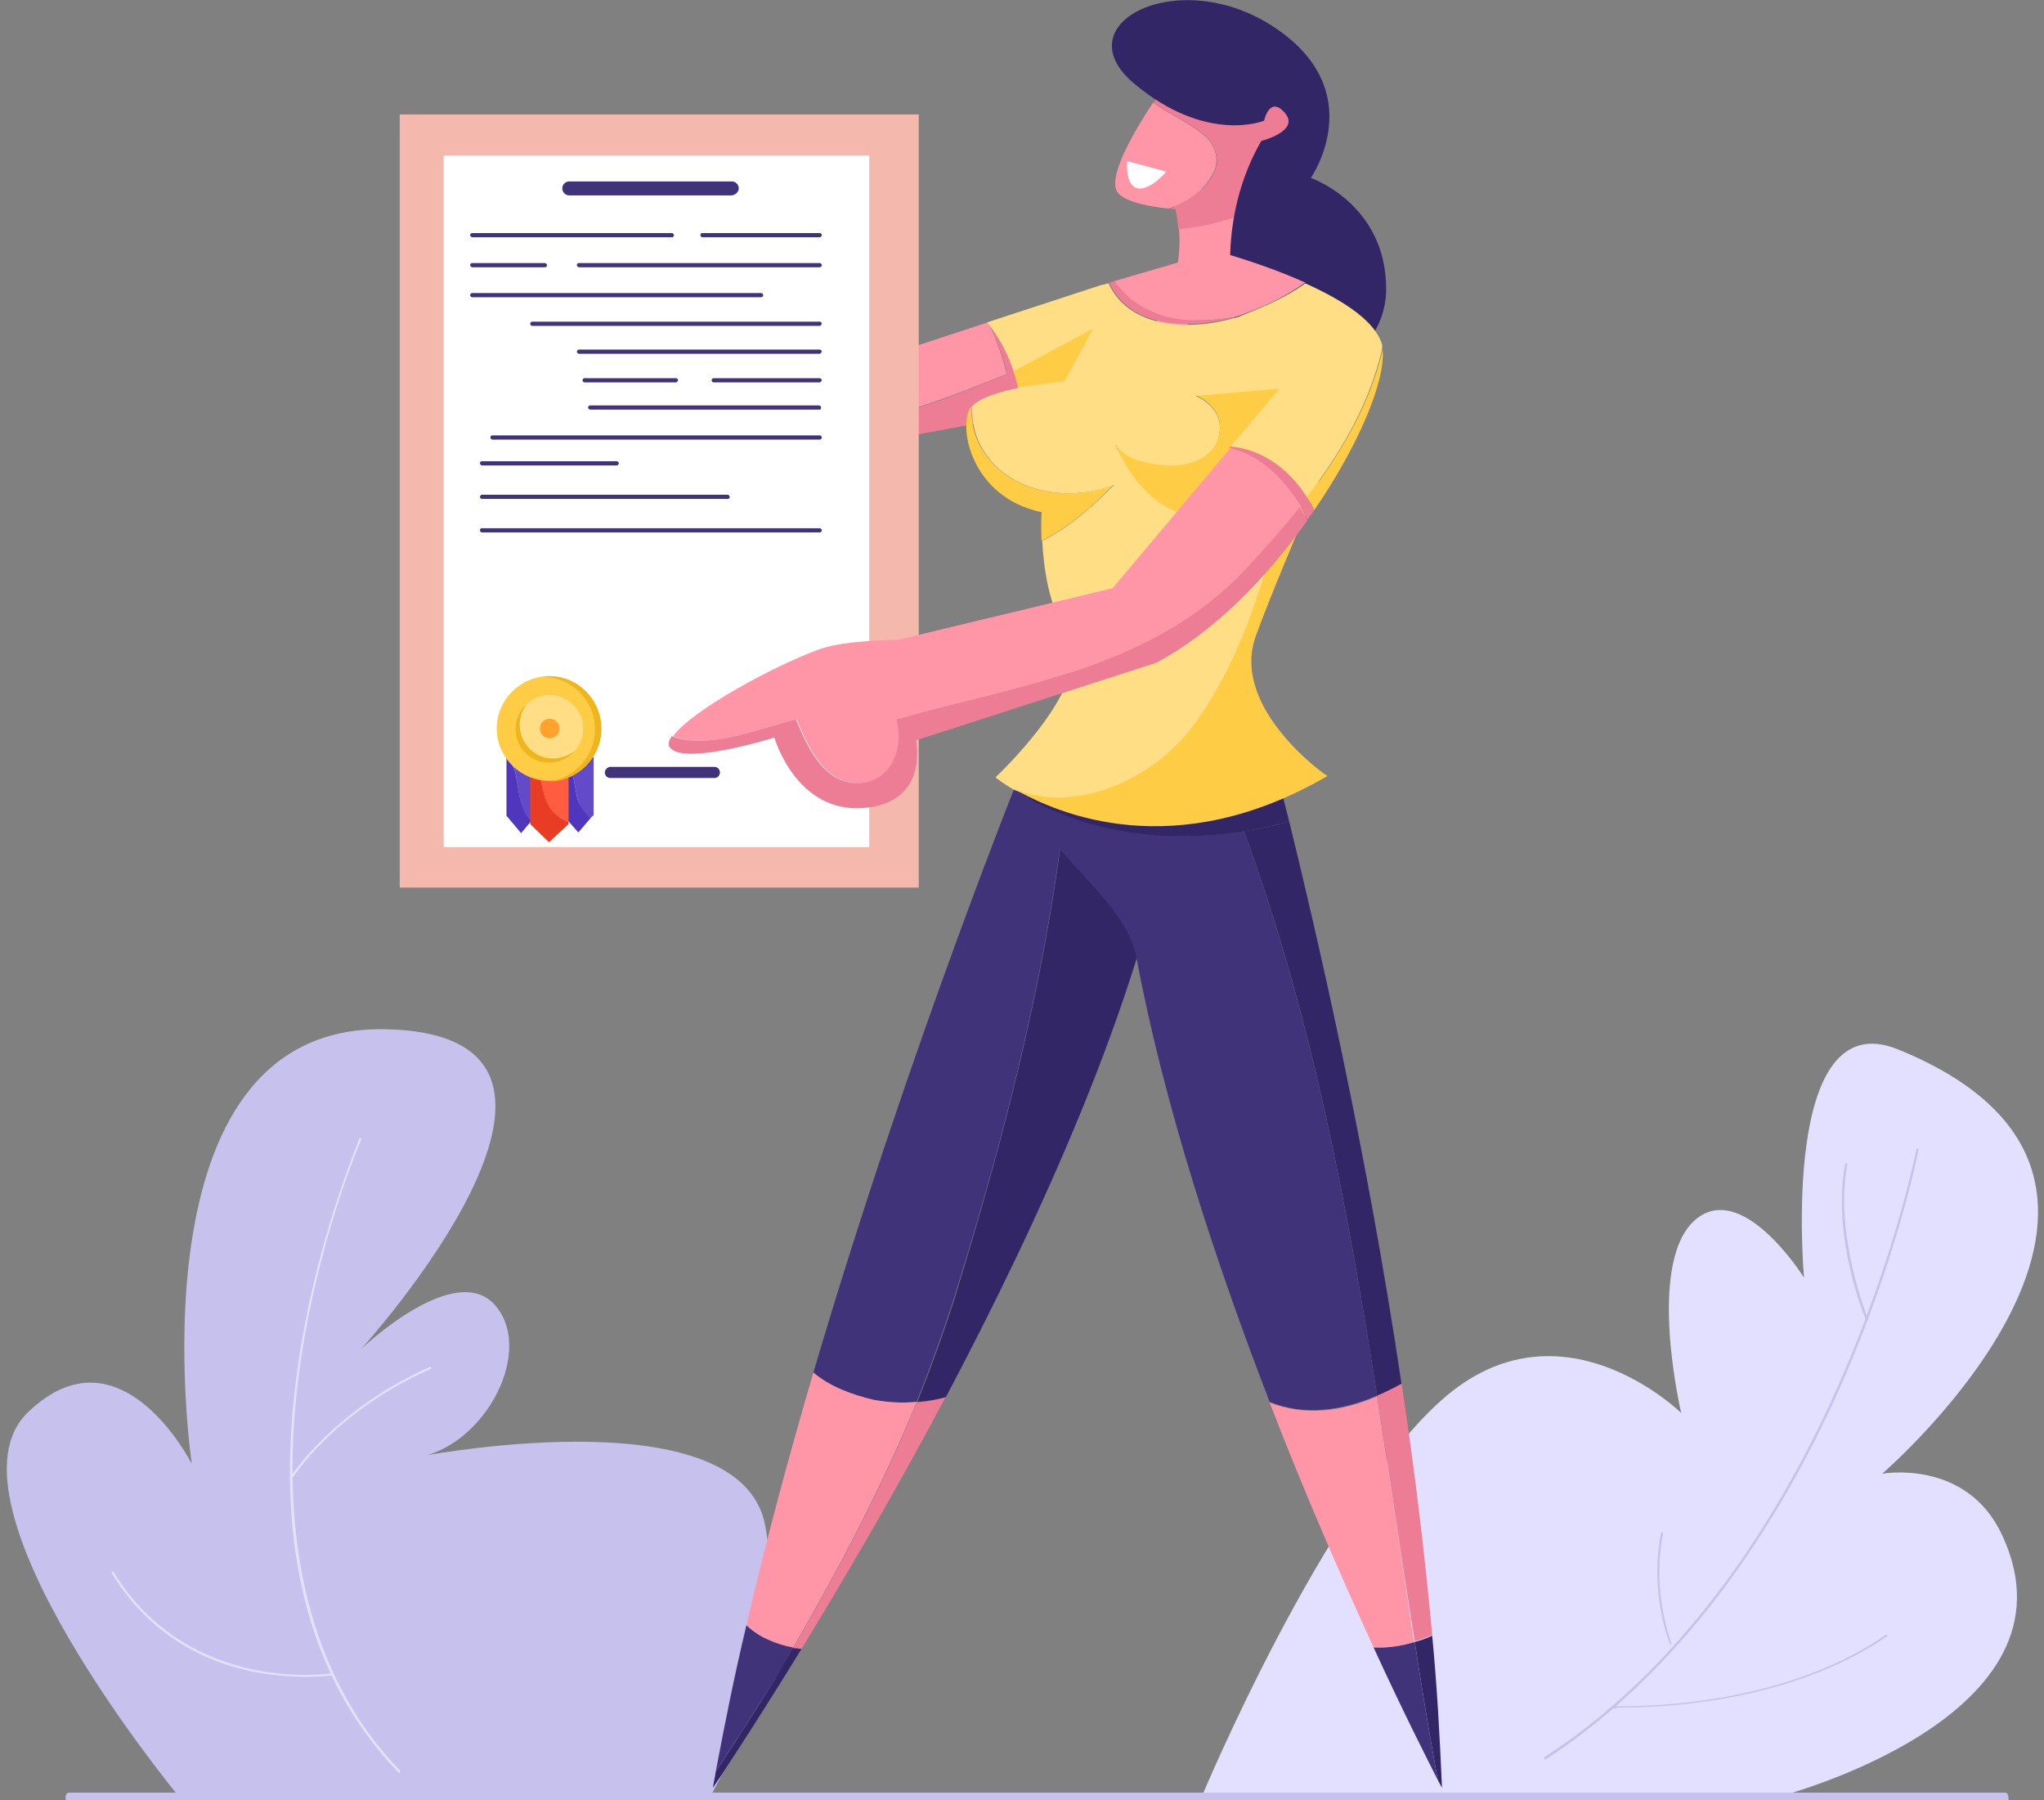 <?xml version="1.0" encoding="utf-8"?>
<!-- Generator: Adobe Illustrator 24.0.2, SVG Export Plug-In . SVG Version: 6.00 Build 0)  -->
<svg version="1.1" id="Layer_1" xmlns="http://www.w3.org/2000/svg" xmlns:xlink="http://www.w3.org/1999/xlink" x="0px" y="0px"
	 viewBox="0 0 293 258" style="enable-background:new 0 0 293 258;" xml:space="preserve">
<rect x="0" y="0" width="293" height="258" fill="#808080" stroke="none"/>
<style type="text/css">
	.st0{fill:#E3E0FF;}
	.st1{fill:#C7C2ED;}
	.st2{fill:#FF96A8;}
	.st3{fill:#ED7D94;}
	.st4{fill:#332666;}
	.st5{fill:#40337A;}
	.st6{fill:#FFCC45;}
	.st7{fill:#FFDE85;}
	.st8{fill:#F5B8AD;}
	.st9{fill:#FFFFFF;}
	.st10{fill:#634AC9;}
	.st11{fill:#4F36BD;}
	.st12{fill:#FF5C40;}
	.st13{fill:#E83D24;}
	.st14{fill:#F0B51C;}
	.st15{fill:#FFA32E;}
</style>
<g>
	<g>
		<path class="st0" d="M254.9,257.5c0,0,44.3-11.4,32.1-37.5c-5.1-11-17.2-8.8-17.2-8.8s48.7-41.9,2.3-60.8
			c-17.1-7-13.5,32.7-13.5,32.7s-9-14.4-15.8-8.1c-6.8,6.4-1.8,27.5-1.8,27.5s-17.3-17-34.3-1.9c-17,15.1-34.4,56.8-34.4,56.8
			L254.9,257.5z"/>
		<path class="st1" d="M221.5,252.2C221.6,252.2,221.6,252.2,221.5,252.2c21.7-14.1,35.1-37.1,42.5-53.9c8-18.2,11-33.3,11-33.5
			c0-0.1,0-0.2-0.1-0.2c-0.1,0-0.2,0-0.2,0.1c0,0.1-3,15.2-11,33.4c-7.4,16.8-20.7,39.7-42.3,53.7c-0.1,0-0.1,0.2,0,0.2
			C221.4,252.2,221.5,252.2,221.5,252.2"/>
		<path class="st1" d="M232.9,244.7c5.3,0,23.8-0.7,37.6-10.2c0.1-0.1,0.1-0.2,0-0.2c-0.1-0.1-0.2-0.1-0.2,0
			c-16,11.1-38.6,10.2-38.8,10.2c-0.1,0-0.2,0.1-0.2,0.2c0,0.1,0.1,0.2,0.2,0.2C231.5,244.7,232,244.7,232.9,244.7"/>
		<path class="st1" d="M267.6,189.3C267.6,189.3,267.6,189.3,267.6,189.3c0.1,0,0.2-0.1,0.2-0.2c0-0.1-4.9-11.9-3-22.2
			c0-0.1,0-0.2-0.1-0.2c-0.1,0-0.2,0-0.2,0.1c-2,10.5,2.9,22.3,3,22.4C267.4,189.3,267.5,189.3,267.6,189.3"/>
		<path class="st1" d="M239.4,235.7C239.4,235.7,239.4,235.7,239.4,235.7c0.1,0,0.2-0.1,0.2-0.2c0-0.1-2.9-7.2-1.2-15.7
			c0-0.1,0-0.2-0.1-0.2c-0.1,0-0.2,0-0.2,0.1c-1.7,8.6,1.2,15.8,1.3,15.9C239.3,235.7,239.3,235.7,239.4,235.7"/>
		<path class="st1" d="M25.6,257.4c0,0-34.9-42.2-21.6-55c13.3-12.8,23.5,7.4,23.5,7.4s-9.5-63.1,27.8-62.3
			c37.3,0.8-3.5,45.8-3.5,45.8s13.6-13,19.3-6.1c5.7,6.9-2.3,21.2-12.5,21.8c0,0,47.6-9.6,51.1,9.7c3.5,19.3-7.8,38.6-7.8,38.6
			L25.6,257.4z"/>
		<path class="st0" d="M57.2,254.1c0,0-0.1,0-0.1-0.1c-7.1-7.4-11.9-16.7-14.1-27.8c-1.8-8.9-1.9-18.9-0.4-29.7
			c2.5-18.4,8.9-33.1,8.9-33.3c0-0.1,0.1-0.1,0.2-0.1c0.1,0,0.1,0.1,0.1,0.2c-0.1,0.1-6.4,14.8-8.9,33.2c-2.3,17-1.6,40.6,14.4,57.2
			c0.1,0.1,0.1,0.2,0,0.2C57.3,254.1,57.2,254.1,57.2,254.1"/>
		<path class="st0" d="M43.7,240.3c-2.1,0-4.8-0.2-7.8-0.8c-6-1.3-14.3-4.8-19.9-14.1c0-0.1,0-0.2,0.1-0.2c0.1,0,0.2,0,0.2,0.1
			c5.6,9.2,13.8,12.6,19.7,13.9c6.4,1.4,11.6,0.6,11.6,0.6c0.1,0,0.2,0,0.2,0.1c0,0.1,0,0.2-0.1,0.2
			C47.6,240.1,46.1,240.3,43.7,240.3"/>
		<path class="st0" d="M41.7,212C41.7,212,41.7,212,41.7,212c-0.2-0.1-0.2-0.2-0.1-0.3c0.1-0.1,6.1-9.6,20-15.8c0.1,0,0.2,0,0.2,0.1
			c0,0.1,0,0.2-0.1,0.2c-13.8,6.1-19.8,15.6-19.8,15.7C41.8,212,41.8,212,41.7,212"/>
		<path class="st1" d="M287.5,258.3H9.9c-0.3,0-0.5-0.3-0.5-0.7c0-0.4,0.2-0.7,0.5-0.7h277.5c0.3,0,0.5,0.3,0.5,0.7
			C288,257.9,287.8,258.3,287.5,258.3"/>
		<path class="st2" d="M141.7,46.3c0,0-0.1-0.1-0.1-0.1l-26.2,8.6l-0.6,7.5c10.3-1.3,20-4.8,29.5-8.7
			C143.7,51.2,142.9,48.7,141.7,46.3"/>
		<path class="st3" d="M114.8,62.3l-0.2,3.1l30.8-5.7c-0.2-2.1-0.5-4.1-1-6.1C134.8,57.6,125.1,61.1,114.8,62.3"/>
		<path class="st3" d="M141.7,46.3c2.2,4.2,3.2,8.8,3.6,13.4l1.3-0.2C146.2,54.7,144.7,50.1,141.7,46.3"/>
		<path class="st3" d="M178.3,30.1l-11.6-5.7c0,0,1.8,3.5,2.2,8.4c3.2-0.1,6.3-0.9,9.3-2.2L178.3,30.1z"/>
		<path class="st2" d="M169,32.8c0.3,3.3-0.2,7.2-2.2,11c-5.1,9.6,9.9-1.4,9.9-1.4l1.6-11.8C175.3,31.8,172.2,32.6,169,32.8"/>
		<path class="st2" d="M173.9,24.8c1-1.8,0.3-4.1-1.3-5.4c-2.4-2-5-3-7.3-4.7c-2.2,3.3-6.5,10.3-5.2,12.7c0.7,1.3,3.8,2.1,7.4,2.5
			C170.3,28.9,172.7,27.2,173.9,24.8"/>
		<path class="st3" d="M166.6,12.9c0,0-0.5,0.7-1.2,1.8c2.3,1.7,4.9,2.7,7.3,4.7c1.5,1.3,2.3,3.6,1.3,5.4c-1.2,2.4-3.6,4.1-6.3,5.1
			c5.7,0.7,12.8,0.4,14.7-0.7C185.6,27.4,194.4,2.7,166.6,12.9"/>
		<path class="st4" d="M181.2,17.3c0,0-8.2,3.4-18.6-5.3c-10.4-8.7,6.6-17.2,20.2-8c13.7,9.2,5.1,21.5,5.1,21.5s10.8,3.7,10.8,15.9
			c0,12.2-17.7,17-17.7,17s-10.4-20.4-0.2-38.2c0,0,5.6-1.4,3.4-4S181.2,17.3,181.2,17.3"/>
		<path class="st5" d="M153.1,111.5l-6-2.8c0,0-16.6,40.8-30.5,88c2.3,2,5.6,3.2,8.6,3.9c2.1,0.4,4.2,0.5,6.2,0.3
			c1.9-4.8,3.7-9.7,5.3-14.7C144.4,161.5,150.7,136.8,153.1,111.5"/>
		<path class="st4" d="M167.7,118.4l-14.6-6.9c-2.3,25.3-8.7,50-16.3,74.7c-1.6,5-3.4,9.9-5.3,14.7c1.4-0.1,2.8-0.3,4.1-0.7
			C149.3,174.3,163.1,143.7,167.7,118.4"/>
		<path class="st4" d="M102.6,253.9c-0.1,0.8-0.3,1.5-0.4,2.3c0,0,5.2-7.7,12.7-19.9c-0.4,0-0.8-0.1-1.2-0.2c-0.9,1.5-1.8,3-2.6,4.5
			C108.3,245.2,105.4,249.6,102.6,253.9"/>
		<path class="st5" d="M102.6,253.9c2.8-4.3,5.6-8.7,8.5-13.3c0.9-1.5,1.8-3,2.6-4.5c-2.5-0.4-4.9-1.5-6.7-3.2
			C105.3,240,103.9,247,102.6,253.9"/>
		<path class="st3" d="M114.9,236.3c5.9-9.7,13.3-22.2,20.6-36c-1.3,0.3-2.7,0.6-4.1,0.7c-4.9,12.1-11,23.6-17.7,35.2
			C114.1,236.2,114.5,236.2,114.9,236.3"/>
		<path class="st2" d="M125.2,200.6c-3-0.7-6.3-1.9-8.6-3.9c-3.5,11.9-6.8,24.1-9.6,36.2c1.8,1.7,4.2,2.7,6.7,3.2
			c6.7-11.6,12.7-23,17.7-35.2C129.4,201.1,127.3,201,125.2,200.6"/>
		<path class="st2" d="M197.4,200.1c-5,2.2-10.4,2.9-15.4,0.9c5.2,13.5,10.6,25.7,14.9,35.1c2,0.1,3.9-0.2,5.8-0.8
			C200.9,223.6,199.2,211.8,197.4,200.1"/>
		<path class="st3" d="M205.3,234.3c-1.1-12.1-2.6-24.3-4.4-36.1c-1.1,0.7-2.3,1.3-3.5,1.8c1.8,11.7,3.5,23.5,5.4,35.2
			C203.6,235,204.5,234.7,205.3,234.3"/>
		<path class="st4" d="M206.7,256.2c-0.3-7.2-0.7-14.5-1.4-21.8c-0.8,0.4-1.7,0.7-2.5,0.9c1,6.6,2.1,13.2,3.3,19.8
			C206.5,255.8,206.7,256.2,206.7,256.2"/>
		<path class="st5" d="M196.9,236.1c4.4,9.6,7.9,16.4,9.2,19c-1.2-6.6-2.3-13.2-3.3-19.8C200.9,235.9,198.9,236.2,196.9,236.1"/>
		<path class="st4" d="M200.9,198.3c-5.1-34.3-12.3-65.1-16.1-80.6c-2.1,0.6-4.3,1.1-6.5,1.4c9.7,26.3,14.8,53.5,19.1,80.9
			C198.6,199.5,199.8,198.9,200.9,198.3"/>
		<path class="st5" d="M178.3,119.1c-10.5,1.7-21.4,0.4-30.9-4.6c2.3,7.5,14,14.5,15.5,22.7c4,21.4,11.5,44,19.1,63.7
			c4.9,2,10.3,1.3,15.4-0.9C193.1,172.7,188,145.5,178.3,119.1"/>
		<path class="st4" d="M184.8,117.7c-1.7-6.7-2.7-10.5-2.7-10.5l-35,5.1c0,0.7,0.2,1.5,0.4,2.2C158.9,120.6,172.4,121.2,184.8,117.7
			"/>
		<path class="st2" d="M177.2,45.4c0.1,0,0.2-0.1,0.3-0.1c3.4-1.2,6.7-2.7,9.6-4.8c-6.2-2.8-12.7-4.5-12.7-4.5l-14.7,4.3
			C163.7,46,170.5,46.6,177.2,45.4"/>
		<path class="st3" d="M159.8,40.3l-0.8,0.2c3,6.7,11.9,6.7,18.2,4.9C170.5,46.6,163.7,46,159.8,40.3"/>
		<path class="st6" d="M149.3,73.4c0,0-0.1,1.6,0,4.1c3.9-1.9,7.4-5,10.3-8c-7.2,2.8-16.9,0.8-19.8-7.2c-0.4-1.3-0.6-2.6-0.6-4
			c0,0-0.1,0.1-0.1,0.1C137.3,61.3,139.3,71.3,149.3,73.4"/>
		<path class="st7" d="M159.8,63.6c1.3,2.3,4.1,2.8,6.4,3.1c3.3,0.5,7.7-0.5,8.5-4.1c1.3-5.1-5.1-7.2-9.5-7.2
			c7.8-1.9,17.5-2,23.4,3.9c1.3-3,2.7-6,4.3-8.8l-36.7-2.7l-3.5,6.8c0,0-11.3,1-13.4,3.7c0,1.3,0.2,2.7,0.6,4
			c2.8,8,12.6,10,19.8,7.2c-3,3-6.4,6.1-10.3,8c0.2,3.8,0.9,9.3,3.6,13.5c4.4,6.7-10.3,20.4-10.3,20.4s0.9,0.8,2.7,1.8
			c8.9,3.9,20.6-1.5,26.1-9.5c7.3-10.2,9.9-21.5,13.3-32.8C175.9,74.6,164.1,72.7,159.8,63.6"/>
		<path class="st6" d="M196.8,50.7l-3.9-0.3c-1.6,2.8-3.1,5.8-4.3,8.8c0.5,0.5,1,1.1,1.5,1.7c-0.5-0.6-1-1.2-1.5-1.7
			c-1,2.3-1.8,4.7-2.6,7.1c-0.5,1.5-0.9,2.9-1.3,4.4c1.8-0.8,3.4-1.8,4.9-3C193.4,58.6,196.8,50.7,196.8,50.7"/>
		<path class="st6" d="M180,91.2c1.8-5,5.9-14.8,9.6-23.5c-1.4,1.2-3.1,2.3-4.9,3c-3.4,11.3-6,22.6-13.3,32.8
			c-5.6,8-17.2,13.4-26.1,9.5c6.3,3.7,23.2,10.9,45-1.8C190.2,111.3,176.3,101.5,180,91.2"/>
		<path class="st6" d="M188.6,59.2c-5.9-5.9-15.6-5.8-23.4-3.9c4.4,0,10.8,2.1,9.5,7.2c-0.8,3.6-5.1,4.6-8.5,4.1
			c-2.3-0.3-5.1-0.8-6.4-3.1c5,11.7,14.4,13.5,24.8,7.2c0.4-1.5,0.9-2.9,1.3-4.4C186.8,63.9,187.6,61.6,188.6,59.2"/>
		<path class="st7" d="M197.9,48.8c-1.3-3.2-5.9-6-10.8-8.2c-2.9,2.1-6.3,3.5-9.6,4.8c-6.3,2-15.5,2-18.6-4.8l-1.2,0.3l-16.2,5.3
			c3.1,3.8,4.6,8.4,5.1,13.3l5.8-1.1l31-2.7l-7,8.3c4.7,0.4,8.4,3.4,10.9,7.3c4.9-6.4,9-13.4,10.8-21.2
			C198.2,49.6,198.1,49.2,197.9,48.8"/>
		<path class="st6" d="M187.4,71.3c0.4,0.6,0.7,1.2,1,1.8c6.3-9.2,10.2-18.4,9.8-23C196.4,57.9,192.3,64.8,187.4,71.3"/>
	</g>
	<rect x="57.3" y="16.4" class="st8" width="74.4" height="110.8"/>
	<rect x="63.6" y="22.3" class="st9" width="61" height="99.1"/>
	<g>
		<path class="st3" d="M187.4,74.5c0.3-0.5,0.7-0.9,1-1.4c-2.4-4.8-6.6-8.6-12-9.1l-0.2,0.2C181.4,65.6,185,69.8,187.4,74.5"/>
		<path class="st2" d="M114.2,103.1c1.8,4.4,4.4,10,10,9c4.1-0.8,5.4-5.4,4.4-9c17.7-4.9,36.9-7.4,50.3-21.8
			c2.6-2.8,5.2-5.7,7.6-8.7c-2.4-3.9-5.6-7.2-10.1-8.4l-16.9,20.1l-30.8,7.4c0,0-7.4,0-11.1,1.3c-6.5,2.3-18.6,8.9-21.1,12.5
			C101.6,107.5,108.7,104.4,114.2,103.1"/>
		<path class="st3" d="M178.8,81.3c-13.3,14.4-32.6,16.9-50.3,21.8c1,3.6-0.3,8.2-4.4,9c-5.6,1-8.2-4.6-10-9
			c-5.4,1.3-12.5,4.4-17.8,2.4c-0.5,0.7-0.6,1.3-0.2,1.7c2.2,2.5,14.9-1.5,14.9-1.5s3.1,10.8,12.7,10.1c9.6-0.7,7.6-9.7,7.6-9.7
			l34.4-11.1c8.2-4.3,15.9-12.2,21.7-20.4c-0.3-0.7-0.7-1.3-1.1-1.9C184,75.6,181.4,78.5,178.8,81.3"/>
		<path class="st9" d="M161.6,23.1l5.6,1.5c0,0-2.3,2.7-4.1,2.4C161.2,26.6,161.6,23.1,161.6,23.1"/>
	</g>
	<polygon class="st6" points="146,55.5 152.6,54.6 156.7,47.1 145.3,53.2 	"/>
	<g>
		<path class="st5" d="M104.8,28H81.6c-0.6,0-1-0.5-1-1c0-0.6,0.5-1,1-1h23.3c0.6,0,1,0.5,1,1C105.9,27.5,105.4,28,104.8,28"/>
		<path class="st5" d="M96.3,34H67.7c-0.1,0-0.3-0.1-0.3-0.3s0.1-0.3,0.3-0.3h28.6c0.1,0,0.3,0.1,0.3,0.3S96.5,34,96.3,34"/>
		<path class="st5" d="M117.5,34h-16.8c-0.1,0-0.3-0.1-0.3-0.3s0.1-0.3,0.3-0.3h16.8c0.1,0,0.3,0.1,0.3,0.3S117.6,34,117.5,34"/>
		<path class="st5" d="M78.1,38.3H67.7c-0.1,0-0.3-0.1-0.3-0.3s0.1-0.3,0.3-0.3h10.4c0.1,0,0.3,0.1,0.3,0.3S78.3,38.3,78.1,38.3"/>
		<path class="st5" d="M117.5,38.3H83c-0.1,0-0.3-0.1-0.3-0.3s0.1-0.3,0.3-0.3h34.5c0.1,0,0.3,0.1,0.3,0.3S117.6,38.3,117.5,38.3"/>
		<path class="st5" d="M109.1,42.6H67.7c-0.1,0-0.3-0.1-0.3-0.3s0.1-0.3,0.3-0.3h41.4c0.1,0,0.3,0.1,0.3,0.3S109.2,42.6,109.1,42.6"
			/>
		<path class="st5" d="M117.5,46.7H76.3c-0.1,0-0.3-0.1-0.3-0.3c0-0.1,0.1-0.3,0.3-0.3h41.2c0.1,0,0.3,0.1,0.3,0.3
			C117.7,46.6,117.6,46.7,117.5,46.7"/>
		<path class="st5" d="M117.5,50.7H83c-0.1,0-0.3-0.1-0.3-0.3c0-0.1,0.1-0.3,0.3-0.3h34.5c0.1,0,0.3,0.1,0.3,0.3
			C117.7,50.6,117.6,50.7,117.5,50.7"/>
		<path class="st5" d="M96.9,54.8H83.8c-0.1,0-0.3-0.1-0.3-0.3c0-0.1,0.1-0.3,0.3-0.3h13.1c0.1,0,0.3,0.1,0.3,0.3
			C97.1,54.7,97,54.8,96.9,54.8"/>
		<path class="st5" d="M117.5,54.8h-15.2c-0.1,0-0.3-0.1-0.3-0.3c0-0.1,0.1-0.3,0.3-0.3h15.2c0.1,0,0.3,0.1,0.3,0.3
			C117.7,54.7,117.6,54.8,117.5,54.8"/>
		<path class="st5" d="M117.5,58.7H84.6c-0.1,0-0.3-0.1-0.3-0.3c0-0.1,0.1-0.3,0.3-0.3h32.8c0.1,0,0.3,0.1,0.3,0.3
			C117.7,58.6,117.6,58.7,117.5,58.7"/>
		<path class="st5" d="M117.5,63H70.6c-0.1,0-0.3-0.1-0.3-0.3s0.1-0.3,0.3-0.3h46.9c0.1,0,0.3,0.1,0.3,0.3S117.6,63,117.5,63"/>
		<path class="st5" d="M88.4,66.7H69.1c-0.1,0-0.3-0.1-0.3-0.3s0.1-0.3,0.3-0.3h19.3c0.1,0,0.3,0.1,0.3,0.3S88.5,66.7,88.4,66.7"/>
		<path class="st5" d="M104.3,71.5H69.1c-0.1,0-0.3-0.1-0.3-0.3c0-0.1,0.1-0.3,0.3-0.3h35.2c0.1,0,0.3,0.1,0.3,0.3
			C104.6,71.4,104.5,71.5,104.3,71.5"/>
		<path class="st5" d="M117.5,76.3H69.1c-0.1,0-0.3-0.1-0.3-0.3s0.1-0.3,0.3-0.3h48.4c0.1,0,0.3,0.1,0.3,0.3S117.6,76.3,117.5,76.3"
			/>
		<path class="st10" d="M73.9,110.8c0.5,2.3,0.5,5.3,2.2,6.7l0.6-0.7v-8.3h-4.1v0.1C73.3,109.1,73.7,109.8,73.9,110.8"/>
		<path class="st11" d="M73.9,110.8c-0.2-0.9-0.7-1.7-1.3-2.2v8.3l2.1,2.5l1.5-1.8C74.4,116,74.4,113,73.9,110.8"/>
		<path class="st10" d="M82.9,114.9c0.3,1,1,1.8,1.8,2.3l0.4-0.4v-8.3h-4.4v0.2C82.4,110,82.3,112.9,82.9,114.9"/>
		<path class="st11" d="M82.9,114.9c-0.6-2-0.5-4.9-2.2-6.2v8.1l2.2,2.5l1.8-2.1C83.9,116.6,83.3,115.8,82.9,114.9"/>
		<path class="st12" d="M81.5,117.8v-9.3H76v0.2c1.4,1.4,1.6,4,2.2,5.9C78.8,116.1,80,117.2,81.5,117.8"/>
		<path class="st13" d="M78.2,114.5c-0.6-1.9-0.8-4.4-2.2-5.9v9.5l2.7,2.6l2.8-2.6v-0.3C80,117.2,78.8,116.1,78.2,114.5"/>
		<path class="st6" d="M86.2,104.4c0,4.1-3.4,7.5-7.5,7.5c-4.1,0-7.5-3.4-7.5-7.5c0-4.1,3.4-7.5,7.5-7.5
			C82.9,96.9,86.2,100.3,86.2,104.4"/>
		<path class="st14" d="M78.7,96.9c-0.3,0-0.6,0-0.9,0.1c0,0,0,0,0,0c4.1,0,7.5,3.4,7.5,7.5c0,3.8-2.9,7-6.6,7.5
			c4.1,0,7.5-3.4,7.5-7.5C86.2,100.3,82.9,96.9,78.7,96.9"/>
		<path class="st7" d="M83.6,104.4c0,2.7-2.2,4.8-4.8,4.8c-2.7,0-4.8-2.2-4.8-4.8c0-2.7,2.2-4.8,4.8-4.8
			C81.4,99.6,83.6,101.8,83.6,104.4"/>
		<path class="st15" d="M80.2,104.4c0,0.8-0.6,1.4-1.4,1.4c-0.8,0-1.4-0.6-1.4-1.4c0-0.8,0.6-1.4,1.4-1.4
			C79.5,103,80.2,103.6,80.2,104.4"/>
		<path class="st14" d="M79.3,108.7c-2.7,0-4.8-2.2-4.8-4.8c0-1.2,0.4-2.3,1.1-3.1c-1,0.9-1.7,2.2-1.7,3.7c0,2.7,2.2,4.8,4.8,4.8
			c1.5,0,2.8-0.7,3.7-1.7C81.6,108.2,80.5,108.7,79.3,108.7"/>
		<path class="st5" d="M102.4,111.5H87.5c-0.5,0-0.8-0.4-0.8-0.8s0.4-0.8,0.8-0.8h14.9c0.5,0,0.8,0.4,0.8,0.8
			S102.9,111.5,102.4,111.5"/>
	</g>
</g>
</svg>
